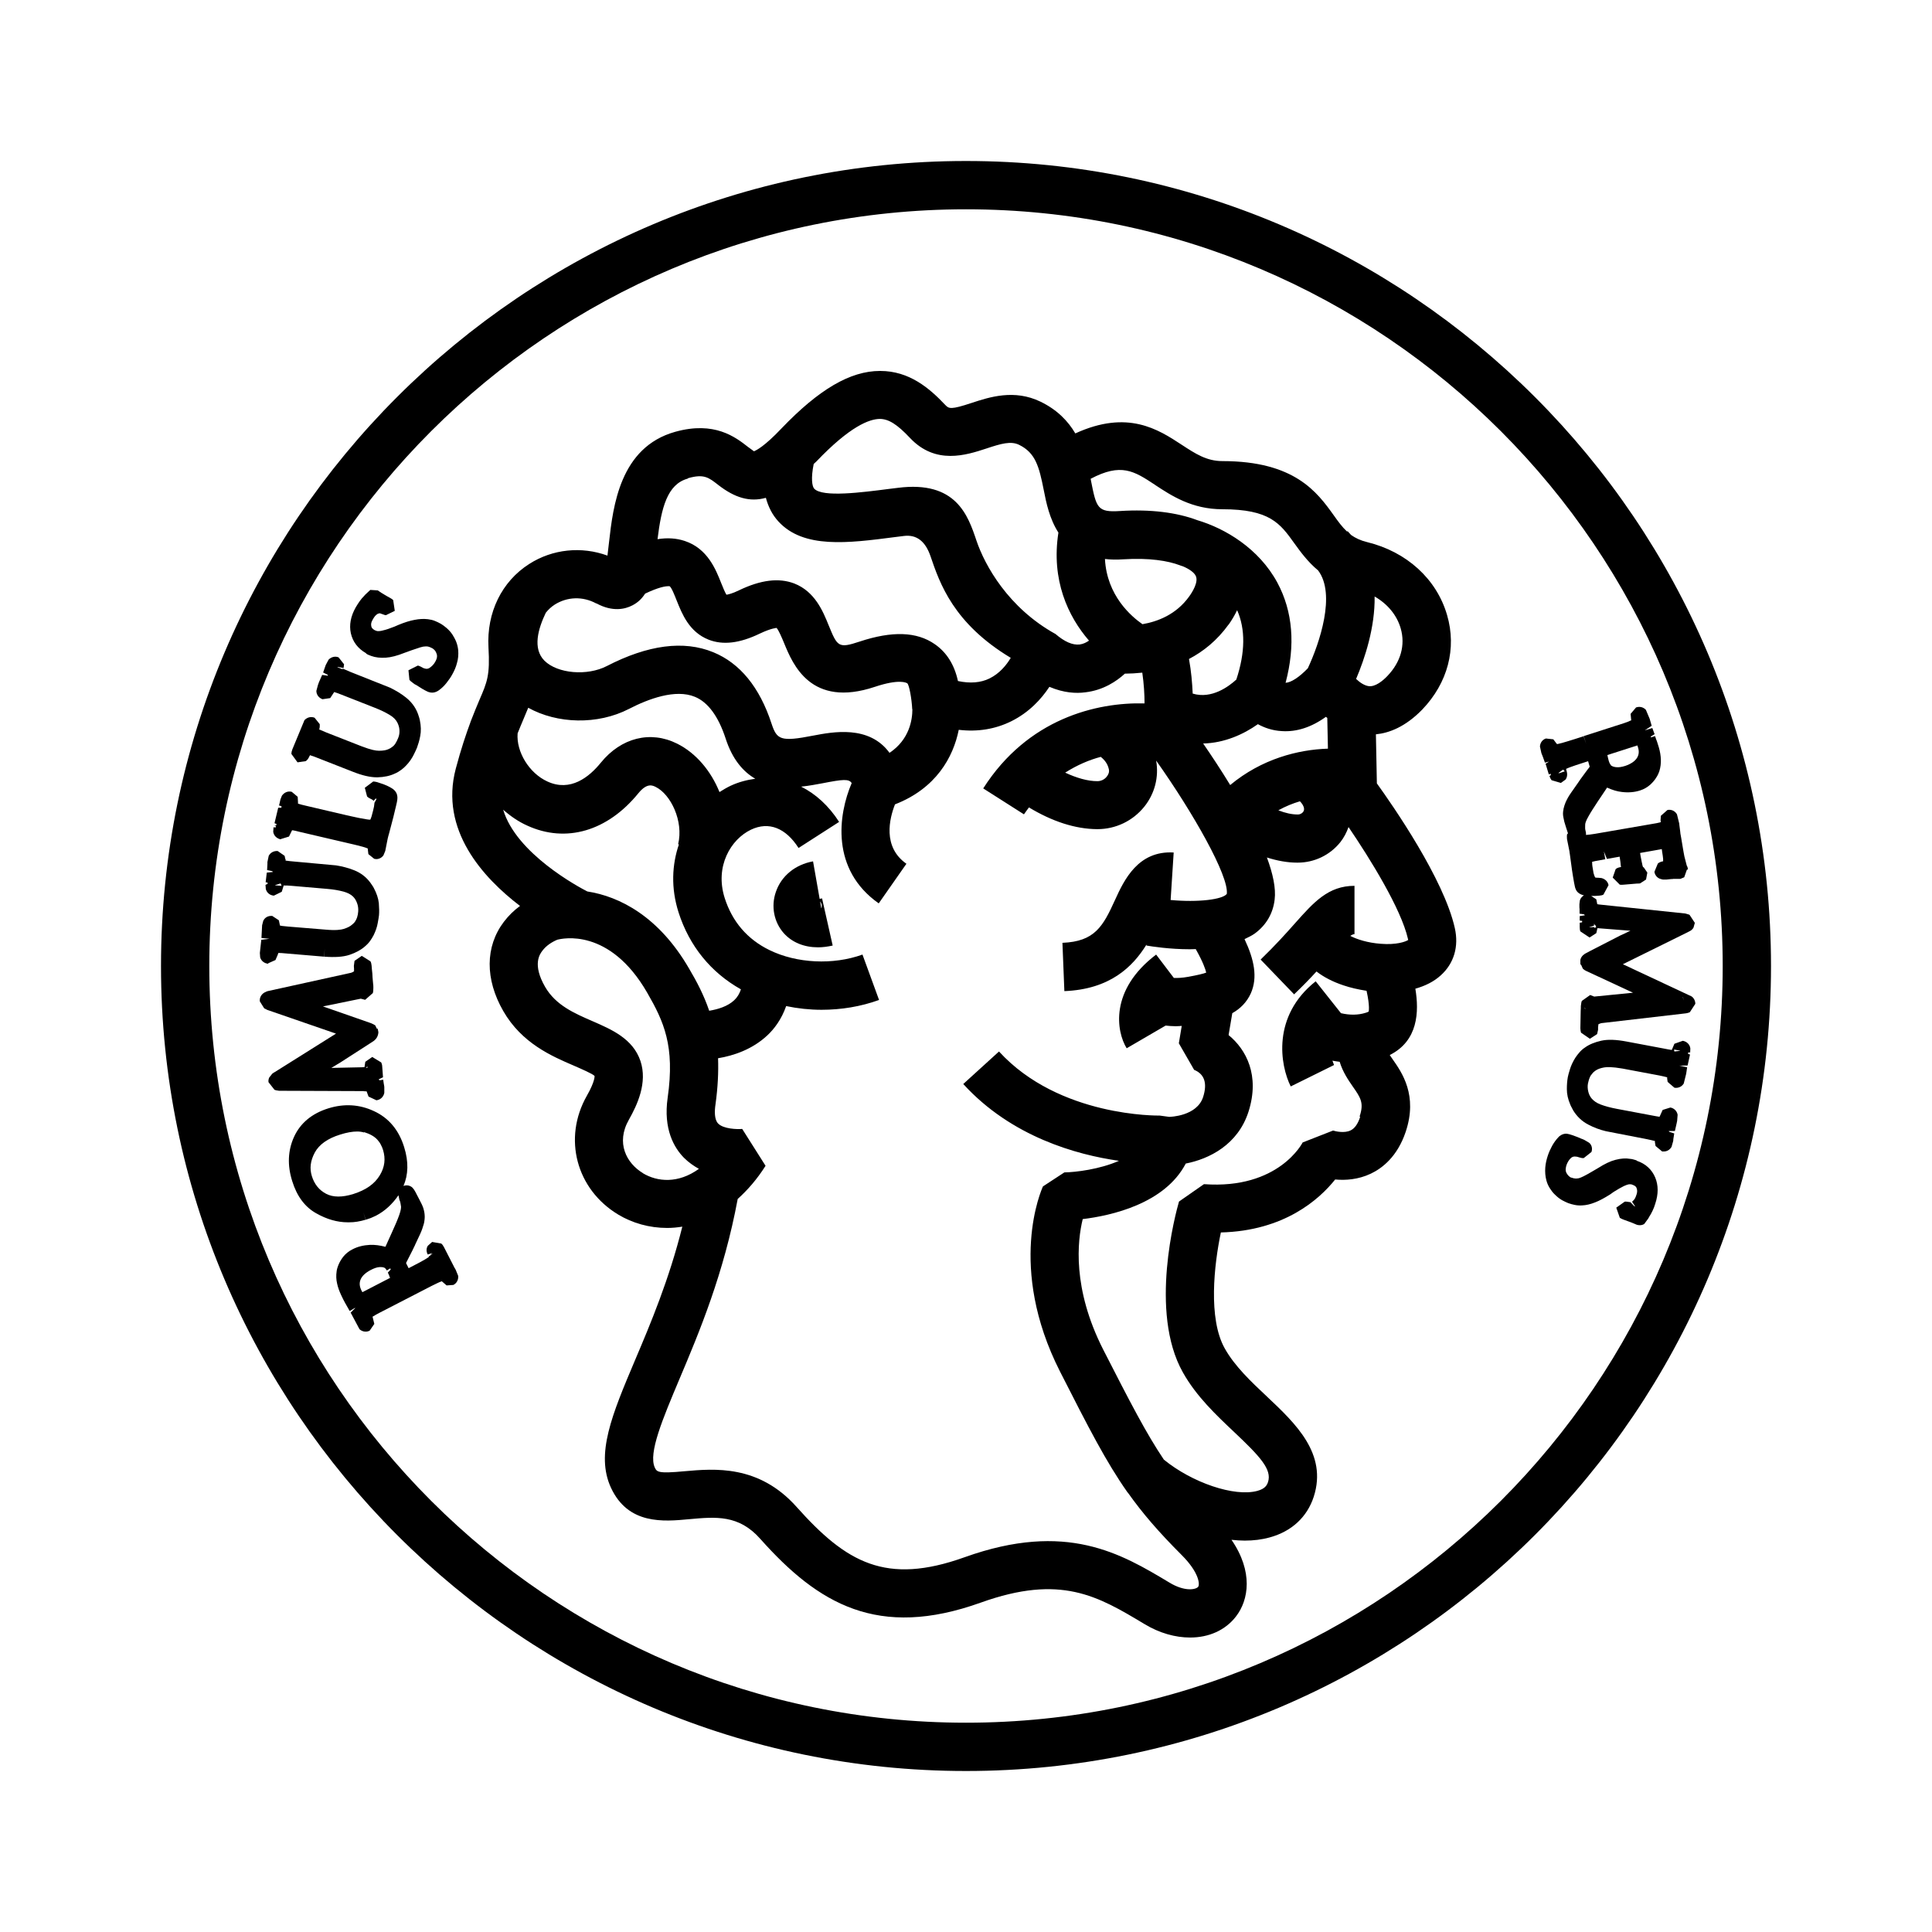 <?xml version="1.0" encoding="UTF-8"?>
<svg id="Graphics" xmlns="http://www.w3.org/2000/svg" viewBox="0 0 120 120">
  <defs>
    <style>
      .cls-1 {
        fill: #000;
        stroke-width: 0px;
      }
    </style>
  </defs>
  <g id="Romulus_Bold" data-name="Romulus Bold">
    <g>
      <path class="cls-1" d="M60,10c-27.57,0-50,22.43-50,50s22.43,50,50,50,50-22.43,50-50S87.57,10,60,10ZM60,107c-25.92,0-47-21.08-47-47S34.08,13,60,13s47,21.08,47,47-21.08,47-47,47Z"/>
      <path class="cls-1" d="M50.91,55.83l-.41-2.33c-1.1.2-1.97.9-2.31,1.9-.31.89-.12,1.87.49,2.56.52.58,1.27.88,2.13.88.29,0,.6-.04.91-.11l-.66-2.93c-.06.01-.1.02-.14.03ZM51.01,56.41l-.07-.42c.05.06.08.14.1.22.01.08,0,.15-.02.2Z"/>
      <path class="cls-1" d="M85.52,48.66l-.06-3.05c.82-.08,1.83-.46,2.88-1.54,1.58-1.65,2.15-3.79,1.54-5.87-.65-2.24-2.51-3.93-4.97-4.53-.41-.1-.72-.25-.99-.44-.08-.08-.14-.16-.22-.24l-.03.03c-.3-.28-.55-.62-.84-1.03-1.02-1.42-2.42-3.35-6.9-3.35-.98,0-1.67-.45-2.54-1.02-1.45-.95-3.35-2.19-6.6-.7-.45-.76-1.11-1.46-2.16-1.97-1.63-.79-3.17-.29-4.29.08-1.27.42-1.4.36-1.62.13-.99-1.05-2.24-2.12-4.05-2.12h-.01c-1.85,0-3.79,1.14-6.12,3.57-1.05,1.11-1.56,1.36-1.71,1.42-.09-.06-.25-.18-.37-.27-.78-.61-2.08-1.62-4.52-.94-3.44.96-3.86,4.64-4.11,6.84-.03.26-.07.57-.1.85-1.61-.59-3.41-.41-4.86.52-1.71,1.09-2.65,3.02-2.53,5.18.1,1.73-.08,2.15-.56,3.26-.16.38-.35.83-.56,1.38h0s0,0,0,.01c-.27.73-.58,1.64-.91,2.88-1.01,3.8,1.67,6.76,3.99,8.53-.37.27-.71.6-1,.98-1.17,1.54-1.18,3.57-.04,5.55,1.15,2,3.01,2.8,4.36,3.38.48.21,1.2.52,1.31.65,0,0,.04.32-.48,1.23-1.5,2.64-.66,5.81,1.95,7.38.88.53,1.93.83,3.04.83.31,0,.63-.03.94-.08-.82,3.28-1.97,6.02-2.94,8.3-1.43,3.38-2.46,5.83-1.49,7.92,1.07,2.3,3.26,2.1,4.85,1.95,1.66-.15,3.09-.29,4.43,1.23,3.59,4.03,7.3,6.24,13.69,3.95,4.97-1.78,7.26-.41,10.16,1.33.94.57,1.93.84,2.84.84,1.15,0,2.18-.44,2.85-1.31.79-1.02,1.08-2.78-.28-4.76.28.03.55.05.82.05.54,0,1.06-.06,1.56-.2,1.35-.37,2.32-1.26,2.73-2.53.86-2.67-1.14-4.55-2.9-6.21-.99-.93-2.01-1.89-2.63-3-1.04-1.85-.66-5.2-.24-7.2,3.94-.1,6.11-2.05,7.1-3.29.63.06,1.43.01,2.21-.36.7-.33,1.65-1.05,2.17-2.6.76-2.27-.23-3.68-.82-4.52-.07-.1-.12-.18-.17-.25,1.76-.88,1.83-2.68,1.59-4.12.6-.17,1.14-.43,1.58-.83.82-.74,1.13-1.79.87-2.94-.68-3.04-3.83-7.58-4.86-9.01ZM80.99,50.22c.02.07,0,.15-.06.22-.03.04-.14.15-.32.15h0c-.37,0-.78-.09-1.21-.26.45-.25.9-.43,1.34-.56.12.12.22.26.26.44ZM68.87,47.76c.05.21-.04.37-.13.48-.14.18-.36.28-.58.28h0c-.61,0-1.29-.2-2-.53.74-.47,1.49-.79,2.21-.98.25.2.43.44.5.76ZM69.77,34.74c1.62-.1,2.77.09,3.51.37h0c.06.02.12.05.18.06.43.18.7.39.8.58.21.38-.21,1.04-.4,1.3-.81,1.13-1.97,1.56-2.9,1.72-.69-.48-2.21-1.77-2.33-4.05.35.04.72.05,1.14.02ZM82.36,44.53s.06.04.08.06l.04,1.91c-1.85.06-4.11.63-6.07,2.26-.58-.95-1.17-1.84-1.68-2.58,1.32-.03,2.51-.57,3.4-1.2.4.22.9.4,1.49.43.92.06,1.84-.24,2.74-.89ZM76.31,38.8c.22-.31.39-.61.53-.9.52,1.17.51,2.62-.05,4.31-.45.41-1.52,1.23-2.71.87-.03-.66-.09-1.39-.23-2.15.88-.46,1.74-1.14,2.46-2.14ZM87,39.03c.3,1.04,0,2.09-.82,2.95-.3.32-.76.68-1.15.64-.27-.03-.56-.22-.8-.45.54-1.27,1.18-3.2,1.15-5.12.8.46,1.38,1.15,1.62,1.98ZM71.73,30.11c1.03.68,2.31,1.52,4.19,1.52,2.95,0,3.59.88,4.47,2.11.39.54.84,1.16,1.48,1.69,1.12,1.48.09,4.52-.64,6.08-.53.55-1.03.88-1.38.9.62-2.34.45-4.43-.51-6.22-1.15-2.13-3.25-3.37-4.97-3.88-1.27-.48-2.9-.69-4.8-.57-1.41.09-1.47-.18-1.81-1.9,0-.03-.01-.07-.02-.1,1.89-1,2.69-.49,3.98.36ZM54.64,26.02h0c.55,0,1.08.33,1.88,1.18,1.59,1.69,3.49,1.07,4.74.66.93-.31,1.53-.48,2.04-.23,1.02.5,1.24,1.35,1.53,2.81.15.78.36,1.79.91,2.64-.46,2.95.6,5.21,1.9,6.71-.16.11-.35.21-.58.24-.44.05-.94-.17-1.5-.65-2.93-1.62-4.39-4.26-4.91-5.8-.53-1.58-1.27-3.74-4.88-3.28l-.57.07c-1.64.21-4.12.54-4.63-.02-.13-.15-.21-.64-.03-1.53.06-.06.11-.1.17-.16,2.08-2.18,3.29-2.64,3.95-2.64ZM42.74,29.7c.99-.28,1.28-.04,1.87.42,1.03.8,1.96,1.08,2.96.8.15.56.4,1.06.78,1.47,1.56,1.7,4.31,1.35,7.23.97l.56-.07q1.18-.15,1.66,1.27c.57,1.67,1.42,4.16,4.98,6.3-.27.45-.69.97-1.32,1.28-.55.27-1.21.32-1.96.16-.22-1.01-.7-1.78-1.44-2.29-1.12-.78-2.65-.83-4.67-.16-1.32.44-1.38.31-1.92-1.01-.36-.89-.86-2.1-2.14-2.6-.95-.36-2.07-.23-3.44.43-.41.2-.65.25-.77.27-.1-.16-.23-.49-.32-.71-.34-.86-.85-2.16-2.27-2.63-.51-.17-1.07-.21-1.69-.11.24-1.94.6-3.41,1.87-3.76ZM37.05,37.48c1,.54,1.77.36,2.23.12.35-.18.6-.43.79-.73.84-.4,1.26-.46,1.43-.46.12,0,.09,0,.09,0,.13.09.32.59.44.89.33.82.77,1.95,1.98,2.43.89.35,1.93.23,3.19-.38.74-.35,1.03-.34,1.03-.35.13.12.34.63.47.94.54,1.32,1.66,4.05,5.64,2.72,1.53-.51,1.96-.25,2.01-.22.12.08.28.97.31,1.61h.01c0,.67-.19,1.89-1.42,2.71-1.27-1.74-3.53-1.3-4.74-1.07-2.04.4-2.26.25-2.59-.75-.74-2.26-1.96-3.75-3.62-4.43-1.83-.75-4.05-.46-6.61.86-1.22.63-3.06.47-3.87-.33-.76-.76-.39-2,.08-2.98.16-.2.34-.37.56-.51.78-.49,1.74-.52,2.57-.07ZM44.69,49.2c-.53-1.31-1.45-2.42-2.63-3.01-1.66-.83-3.48-.37-4.74,1.18-.73.9-1.89,1.83-3.32,1.17-1.14-.52-1.94-1.85-1.85-2.99.14-.34.26-.65.38-.92.1-.24.19-.46.28-.67,1.8,1,4.3,1.08,6.26.07,1.2-.62,2.88-1.25,4.09-.75.81.33,1.46,1.21,1.91,2.59.42,1.3,1.09,2.06,1.84,2.5-.51.07-1.03.2-1.54.44-.23.11-.45.24-.67.38ZM31.24,50.28c.45.4.95.75,1.51,1,2.4,1.1,4.98.35,6.9-2.01.54-.66.88-.49,1.08-.39.93.46,1.74,2.12,1.39,3.56h.05c-.43,1.26-.51,2.71-.02,4.24.67,2.08,2,3.72,3.87,4.77-.09.27-.22.49-.41.67-.41.39-1.02.57-1.56.66-.33-.97-.77-1.81-1.25-2.62-1.87-3.23-4.31-4.48-6.32-4.79-.51-.26-4.43-2.35-5.23-5.09ZM39.94,72.87c-1.03-.62-1.7-1.88-.88-3.32.52-.92,1.17-2.3.72-3.65-.47-1.39-1.8-1.96-2.97-2.47-1.13-.49-2.29-.99-2.95-2.13-.81-1.4-.33-2.04-.17-2.25.24-.32.59-.54.92-.68.3-.08,3.25-.77,5.59,3.29,1.03,1.79,1.73,3.3,1.27,6.52-.28,1.95.4,3.11,1.01,3.73.29.29.61.51.93.69-1.29.93-2.58.81-3.48.27ZM72.03,69.29c-.06,0-6.24.11-9.98-3.98l-2.22,2.02c2.99,3.28,7.05,4.4,9.67,4.77-1.19.53-2.7.71-3.39.72l-1.33.87c-.09.2-2.24,5,1.06,11.5,1.78,3.5,2.86,5.61,4.19,7.5h0s.02.03.03.03c.9,1.27,1.91,2.44,3.34,3.87,1.09,1.09,1.13,1.83,1.02,1.97-.15.18-.84.31-1.78-.26-3-1.8-6.4-3.84-12.72-1.58-4.9,1.76-7.36.33-10.44-3.12-2.35-2.64-5.12-2.38-6.95-2.22-1.68.16-1.73.04-1.86-.23-.41-.89.49-3.02,1.53-5.49,1.24-2.93,2.76-6.56,3.62-11.19.61-.55,1.2-1.22,1.73-2.06l-1.45-2.29c-.33.03-1.16,0-1.49-.33-.25-.25-.23-.79-.17-1.19.15-1.08.19-2.02.16-2.87.97-.16,2.13-.55,3.06-1.42.42-.39.88-.99,1.17-1.82.72.15,1.46.23,2.2.23,1.22,0,2.44-.2,3.57-.61l-1.03-2.82c-1.82.66-4.09.55-5.78-.28-1.37-.67-2.31-1.76-2.78-3.24-.62-1.96.38-3.64,1.64-4.24,1.1-.52,2.15-.11,2.95,1.14l2.52-1.62c-.65-1.01-1.46-1.74-2.36-2.19.49-.05.95-.14,1.33-.21,1.28-.25,1.64-.28,1.81-.01-.84,1.96-1.31,5.37,1.68,7.47l1.72-2.46c-1.5-1.05-1.05-2.82-.71-3.69,2.55-.99,3.62-2.93,3.96-4.63,1.17.14,2.27-.04,3.26-.53,1.11-.55,1.87-1.38,2.37-2.14.89.38,1.66.42,2.24.34,1.11-.13,1.94-.69,2.45-1.16.02,0,.04,0,.06,0,.28,0,.64-.02,1.02-.06.1.69.14,1.35.14,1.91-2.99-.08-7.26.95-10.02,5.28l2.53,1.61c.1-.15.21-.29.31-.43,1.44.87,2.87,1.34,4.23,1.35h.02c1.14,0,2.2-.51,2.91-1.39.66-.82.92-1.86.74-2.87,2.31,3.26,4.52,7.16,4.39,8.28-.25.35-1.79.54-3.49.38l.19-2.95c-2.21-.13-3.08,1.71-3.64,2.94-.75,1.65-1.26,2.59-3.27,2.67l.12,3c2.83-.11,4.25-1.51,5.1-2.89v.06c.36.06,1.44.23,2.7.23.12,0,.24-.01.36-.01.45.8.6,1.24.65,1.46-.18.07-.51.15-1.11.26-.39.07-.67.08-.9.07l-1.1-1.45c-2.91,2.21-2.47,4.78-1.83,5.82l2.42-1.41c.2.02.39.04.62.04.12,0,.25-.01.38-.02l-.18,1.08.95,1.65c.64.26.83.83.56,1.68-.38,1.2-2.05,1.24-2.11,1.24M84.48,69.38c-.14.43-.34.71-.59.83-.38.19-.94.06-1.09.01l-1.89.74s-1.47,2.93-6.13,2.59l-1.55,1.08c-.2.69-1.88,6.85.24,10.61.84,1.5,2.09,2.67,3.19,3.71,1.61,1.52,2.35,2.32,2.1,3.1-.07.21-.19.42-.66.55-1.43.39-4.06-.51-5.81-1.94-1.08-1.6-2.09-3.55-3.77-6.84-1.93-3.8-1.6-6.75-1.27-8.1,1.74-.21,5.09-.94,6.4-3.45,1.44-.28,3.24-1.16,3.9-3.23.71-2.24-.14-3.85-1.24-4.75l.23-1.36c.48-.27.89-.66,1.15-1.23.44-.99.21-2.1-.39-3.37.22-.11.45-.21.64-.35.71-.52,1.13-1.25,1.23-2.1.09-.71-.11-1.62-.48-2.62.63.2,1.26.32,1.88.32h.03c1.03,0,2-.46,2.65-1.27.23-.29.39-.61.51-.94,1.34,1.97,3.26,5.07,3.69,6.94,0,.03.01.06.02.07-.16.11-.74.32-1.71.24-.82-.06-1.49-.28-1.89-.49.1-.07.19-.11.26-.11v-3c-1.63,0-2.53,1.02-3.68,2.31-.54.61-1.22,1.37-2.15,2.27l2.08,2.16c.54-.52,1-.99,1.39-1.42.45.35,1.01.64,1.67.86.44.15.93.26,1.44.34.22.99.13,1.29.13,1.29h0s-.06.04-.2.08c-.45.14-.97.15-1.52.02l-1.57-1.98c-2.73,2.16-2.21,5.21-1.55,6.53l2.69-1.33c-.02-.05-.06-.15-.1-.27.15.03.3.05.45.07.19.63.54,1.14.81,1.53.49.7.71,1.02.43,1.86Z"/>
    </g>
    <g>
      <path class="cls-1" d="M28.23,78.74l-.65-1.27c-.05-.1-.1-.17-.17-.23l-.57-.1-.27.24c-.05.08-.14.29,0,.54l.28-.09-.14.13.2-.1-.28.18v.03s0,0,0,.01c-.13.09-.32.2-.56.33l-.69.36-.16-.32c.03-.06.07-.14.11-.22.09-.18.19-.37.29-.57l.11-.23c.03-.05.05-.1.06-.13l.31-.66c.1-.22.17-.43.22-.61.02-.06.03-.13.04-.2.01-.08.02-.15.02-.23h0s0-.03,0-.03c0-.17-.03-.34-.08-.51-.04-.13-.12-.31-.24-.53l-.26-.5c-.06-.11-.11-.19-.17-.25-.16-.16-.37-.19-.57-.12.3-.69.33-1.5.04-2.42-.33-1.06-.96-1.81-1.88-2.23-.9-.42-1.85-.47-2.82-.17-1.03.32-1.75.92-2.14,1.78-.38.84-.42,1.76-.11,2.74.29.94.79,1.61,1.49,2,.65.37,1.31.56,1.96.56.03,0,.05,0,.08,0,.17,0,.34-.01.51-.04.18-.03.35-.07.52-.12l-.15-.48h0l.16.48c.1-.03.21-.07.32-.11.1-.04.21-.09.31-.14.56-.29,1.02-.72,1.4-1.27l.06.29s.04.08.05.13c0,.03.03.11.05.29,0,.05,0,.2-.11.51-.11.31-.26.66-.44,1.05-.13.29-.27.6-.42.93-.35-.09-.66-.13-.95-.12-.41.02-.78.11-1.1.28-.24.12-.43.28-.58.47-.13.17-.22.33-.29.5-.03.07-.05.14-.07.2-.02.08-.04.14-.04.19-.04.26-.03.52.03.77.05.23.13.45.24.69l.14.29c.03.05.06.12.1.19l.3.53.32-.19h.03s-.29.29-.29.29l.55,1.03c.11.1.24.15.38.15.09,0,.17-.02.25-.06l.29-.42-.11-.45.04-.02c.09-.06.22-.13.39-.22l3.24-1.67c.25-.12.44-.22.58-.27.02,0,.04-.01.05-.02l.3.26.42-.03c.2-.1.32-.31.3-.56l-.15-.37c-.03-.07-.07-.13-.09-.15ZM24.25,79.36l-1.74.9s-.03-.06-.05-.09c-.13-.25-.15-.47-.07-.68.09-.23.31-.44.64-.61.21-.11.39-.17.55-.18.03,0,.05,0,.07,0,.13,0,.21.03.26.06.03.03.05.05.12.15l.21-.13.03.07-.18.19c.05.11.1.22.13.32ZM22.62,70.32c.36.11.64.27.82.47.09.1.17.21.22.32.06.11.1.21.13.31.17.55.11,1.07-.2,1.58-.32.53-.85.91-1.64,1.16h0c-.7.22-1.27.21-1.69-.01-.44-.23-.73-.59-.89-1.1-.15-.48-.09-.95.18-1.46.27-.5.8-.88,1.58-1.12.41-.13.76-.19,1.05-.19.16,0,.3.02.43.06Z"/>
      <path class="cls-1" d="M22.57,67.78c.07,0,.14,0,.21.01,0,.02,0,.03,0,.03,0,0,0,0,0-.01l.11.3.49.23c.25-.03.44-.21.49-.46v-.22s0-.14,0-.14c0-.06-.02-.13-.03-.19l-.04-.27-.23.04s-.03-.04-.05-.06l.27-.13-.05-.67c0-.09-.03-.17-.06-.25l-.56-.34-.43.3-.05.33h-.04c-.06,0-.11.01-.13.01l-1.89.04.58-.35s.13-.08.34-.22l1.43-.92c.14-.09.23-.15.29-.19.06-.05.24-.18.28-.49v-.07s0,0,0,0l-.02-.1h0s-.03-.11-.03-.11l-.04.02-.1-.21c-.07-.05-.15-.09-.27-.14l-2.98-1.04,2.35-.48.27.07.48-.42c.02-.08.03-.16.03-.33,0-.07,0-.17-.02-.3l-.03-.34c0-.16-.02-.31-.04-.5l-.02-.24c-.01-.1-.03-.19-.07-.26l-.54-.34-.45.31-.04.31s0,.09.01.17c0,.04,0,.1,0,.17-.06.04-.12.07-.18.09l-5.09,1.12c-.12.02-.21.06-.3.11-.2.12-.31.33-.28.55l.27.43c.05.03.11.06.2.1l4.26,1.47-3.79,2.38c-.06.03-.12.07-.17.11l-.19.24c-.04.1-.06.2-.04.29l.37.47c.05.02.12.04.28.06l5.27.02h.02ZM22.84,66.26v.04s-.1.03-.1.03v-.04s.06-.03.1-.03ZM22.9,61.23s0,0,.01.01h-.01s0-.01,0-.01ZM16.9,62.55l-.02-.1.02.1s0,0,0,0Z"/>
      <path class="cls-1" d="M16.66,59.83l.45-.2.13-.3.05-.14h.02c.09,0,.26.01.45.03l2.37.2.04-.5-.03.5c.65.05,1.16.02,1.56-.11.39-.13.72-.31.96-.52.12-.1.23-.21.33-.35.08-.11.15-.23.22-.36.12-.25.21-.5.25-.74.04-.22.07-.38.08-.49.02-.22.01-.48-.01-.75-.03-.3-.14-.62-.3-.92-.03-.06-.06-.12-.1-.17-.04-.06-.08-.12-.13-.19-.26-.35-.6-.61-1.01-.77-.36-.14-.73-.24-1.12-.3l-2.62-.24c-.16-.01-.29-.03-.46-.05h-.02s-.02,0-.03,0h0s0,0,0,0v-.1s-.02,0-.02,0l-.04-.2-.43-.3c-.24-.02-.46.1-.56.3l-.08.38c0,.07,0,.13,0,.12l-.02.38.32.07s.03.03.04.05l-.38.04-.07.6.12.02s0,.05,0,.08h0l-.13.06.02.26c.06.23.25.39.5.41l.49-.24.12-.39h.04c.11,0,.26,0,.45.02l2.21.19c.38.03.72.09,1.02.17.25.07.45.17.59.31.11.11.19.24.25.41.06.16.08.33.07.5-.01.14-.03.26-.07.38-.03.09-.07.18-.14.28-.02.03-.04.05-.06.07-.03.03-.06.06-.11.1-.12.11-.3.2-.53.27-.16.05-.49.1-1.13.04l-2.32-.19c-.19-.02-.34-.03-.39-.04l-.09-.02s-.01,0-.02,0l-.07-.33-.41-.27c-.25-.02-.46.09-.56.31l-.07.27-.04.79.5.05h0l-.51.06-.09.82.02.28c.07.22.26.37.5.39ZM16.73,53.42s0-.03,0-.04v.02s0,.02,0,.02ZM17.1,54.99s0-.01,0-.02l.33-.1s.04.1.06.15l-.39-.03Z"/>
      <path class="cls-1" d="M17.46,52.11l.49-.15.19-.39h.04c.11.02.26.05.44.1l3.55.83c.27.07.48.12.62.18.02,0,.03.01.05.02l.04.35.36.29s.09.02.13.02c.18,0,.35-.09.45-.24l.11-.27.15-.76c.03-.11.05-.22.09-.34l.26-.99c.05-.21.11-.46.18-.75.08-.32.08-.45.07-.54-.01-.13-.08-.36-.36-.52l-.07-.04h0s-.15-.08-.15-.08c-.06-.03-.13-.06-.23-.1l-.26-.09c-.11-.04-.19-.06-.22-.07-.09-.02-.16-.03-.21-.03l-.52.39.14.54c.08.08.17.12.31.19l.1.08.12-.14.06.02-.13.24c-.01.15-.04.32-.09.5-.07.3-.12.45-.17.55-.05,0-.12,0-.22-.02-.27-.04-.68-.12-1.24-.25l-2.56-.6c-.18-.04-.33-.08-.46-.12,0,0,0,0-.01,0v-.07s-.02-.36-.02-.36l-.37-.31c-.23-.06-.46.03-.61.24l-.09.23c-.01.05-.03.11-.05.22l-.04.16.15.04s0,.07,0,.1h-.2s-.23.96-.23.96l.13.05-.02.05s0,.03-.01.04h-.12s.11.04.11.04c0,.01,0,.03-.01.04h0s-.02.05-.02.05l-.12-.02-.02.28c.03.23.2.41.45.47Z"/>
      <path class="cls-1" d="M19,47.27c.08-.06.15-.14.21-.28l.05-.09.03.02c.11.03.25.08.42.15l2.22.87c.58.23,1.07.34,1.47.34h.05c.41-.01.78-.09,1.07-.23.15-.06.29-.15.41-.24.11-.08.21-.17.31-.28.19-.2.34-.42.45-.64.1-.2.17-.35.21-.45.08-.22.15-.45.2-.72.06-.3.05-.63-.02-.97-.01-.06-.03-.13-.05-.2-.02-.07-.04-.13-.07-.21-.15-.41-.41-.75-.75-1.02-.3-.24-.64-.44-.99-.61l-2.44-.97c-.17-.07-.31-.13-.44-.19,0,0,0,0-.01,0-.06-.03-.08-.05-.08-.05h0s.04.06.05.08l-.32-.13-.03-.03.39.07.03-.23-.34-.43c-.21-.09-.45-.03-.62.14l-.18.34c-.02.06-.04.12-.07.2l-.09.26.28.14s.02.04.02.06l-.36-.05-.15.34c-.03.06-.06.13-.11.28l-.1.37c0,.23.14.43.38.52l.48-.07.25-.38.04.02c.11.03.25.08.42.15l2.06.81c.36.14.67.29.93.45.22.13.38.29.47.47.07.14.12.29.13.46s-.01.34-.08.5c-.05.13-.11.24-.17.34-.05.08-.12.16-.21.22l-.1.07s-.07.04-.12.06c-.15.07-.34.1-.59.1-.2,0-.49-.05-1.09-.28l-2.17-.85c-.17-.07-.31-.13-.42-.18h-.01s-.02-.02-.03-.02v-.02s.02,0,.02,0l.02-.15h0v-.15s-.32-.4-.32-.4c-.22-.09-.46-.03-.63.15l-.75,1.81c-.04.1-.06.19-.06.29l.38.52.48-.07ZM18.96,44.89l-.02.07h0s.01-.04.02-.07Z"/>
      <polygon class="cls-1" points="21.35 41.53 21.35 41.53 21.35 41.53 21.35 41.53"/>
      <path class="cls-1" d="M22.73,40.59l.12.07c.07.03.14.06.2.08.27.1.58.13.91.11.32-.02.71-.12,1.16-.3l.44-.16c.2-.07.38-.13.54-.18.12-.04.24-.06.32-.06.07-.01.14,0,.21.02.06.02.14.05.25.11l.02.02c.11.07.18.18.23.34.01.05.06.19-.1.47-.09.16-.21.28-.36.38-.07.04-.16.08-.33.02-.04-.01-.07-.03-.09-.04l-.11-.06s-.14-.07-.19-.07l-.58.29.06.6c.05.06.11.11.26.22.05.04.11.08.15.09l.24.15c.09.06.19.12.3.18.12.06.21.11.27.12.06.02.12.03.19.03.11,0,.22-.03.33-.09l.08-.05c.18-.13.34-.28.48-.46h0c.13-.17.26-.34.36-.53.13-.23.23-.46.29-.7.08-.26.1-.53.08-.8-.02-.19-.06-.37-.13-.54-.06-.15-.14-.29-.22-.42-.11-.17-.24-.31-.38-.43-.13-.11-.24-.19-.34-.25-.12-.07-.25-.13-.37-.18-.14-.06-.29-.09-.44-.11-.25-.03-.53-.02-.83.04-.28.05-.61.15-1.02.32l-.23.1c-.28.11-.51.19-.69.23-.17.05-.27.05-.33.05-.04,0-.08-.01-.11-.02-.03-.01-.07-.03-.1-.04-.16-.09-.2-.18-.21-.25-.03-.13,0-.25.08-.39.1-.18.17-.26.21-.29.08-.08.13-.1.24-.12.05.02.1.04.2.07.07.03.14.05.18.05l.55-.27-.1-.67c-.05-.05-.13-.1-.22-.15-.12-.06-.21-.12-.3-.17-.08-.05-.14-.09-.2-.12l-.24-.16-.46-.03-.32.3s-.05.06-.07.08c-.09.09-.18.19-.27.32-.08.11-.16.24-.25.39-.31.55-.41,1.09-.3,1.6.12.53.43.95.96,1.25Z"/>
      <path class="cls-1" d="M96.41,47.17s-.01.02-.02.02l-.39.25.2.66.11-.04s0,.03.01.04c0,.02,0,.03.01.04l-.09.06c.03.1.07.18.13.26l.58.17.29-.21c.1-.14.13-.33.06-.55l-.03-.12s.01,0,.02,0c.14-.07.35-.14.61-.23l.74-.24.1.34c-.04.06-.09.13-.15.2-.12.16-.25.34-.44.6l-.08.12s-.07.1-.09.13l-.42.6c-.14.2-.24.39-.32.57-.03.07-.05.13-.07.19-.02.07-.04.15-.06.22v.03c-.04.17-.04.34,0,.51.02.14.07.33.15.57l.13.4-.06.07c-.01.08-.01.17,0,.29l.15.75c0,.05.02.12.03.21l.13.96c.03.22.08.49.13.79.04.22.07.35.12.44.06.13.21.28.49.34-.11.07-.21.18-.25.31l-.03.24v.11c0,.07,0,.14.01.19v.29s.28.04.28.04c.02.02.03.04.05.06l-.32.05v.28s.15.02.15.02c0,.01,0,.03,0,.04,0,.02,0,.03-.01.05l-.14.02v.27c0,.11.01.2.04.27l.57.38.42-.27.07-.31,2.05.16c-.09.04-.18.08-.27.13-.19.09-.3.14-.37.17l-1.85.95c-.14.07-.25.13-.3.16-.07.04-.27.16-.32.4v.12s0,.06,0,.06h0v.11s.04,0,.04,0l.11.25c.06.06.14.12.26.17l2.86,1.33-2.41.24-.25-.1-.52.37c-.03.07-.04.16-.06.32,0,.08,0,.18-.01.3l-.02,1.08c0,.1.02.19.04.27l.55.38.45-.29.06-.27v-.17s.02-.1.02-.17c.06-.03.13-.06.18-.07l5.17-.6c.13-.01.24-.04.33-.08l.34-.52c0-.19-.09-.36-.23-.46l-4.27-2,4.03-1.99.17-.09c.08-.05.15-.12.19-.2l.08-.29-.33-.5s-.1-.04-.26-.08l-5.26-.55c-.07,0-.14-.02-.21-.03l-.06-.3-.32-.21h.07c.11,0,.2,0,.3-.01.12,0,.2-.02.2-.02h0c.07,0,.14-.03.19-.05l.32-.59c-.04-.2-.18-.37-.43-.44l-.2-.02c-.17,0-.21-.02-.2-.02-.02-.03-.03-.06-.04-.08-.02-.05-.03-.09-.05-.15-.01-.05-.03-.11-.03-.15l-.03-.18c-.04-.21-.04-.34-.04-.41.04-.01.11-.03.21-.05l.61-.11-.09-.49.19.47.79-.14.02.14c.02.11.03.21.04.3,0,.08.01.13.03.19l-.04.02c-.13.02-.25.07-.3.13l-.18.52.44.44c.08.01.16.01.24,0l.83-.07c.08,0,.14,0,.19-.01l.37-.24.08-.43-.22-.32-.05-.03s-.03-.08-.04-.13c0-.03-.02-.09-.04-.19-.02-.11-.04-.23-.07-.36l-.03-.19,1.35-.24s0,.06.01.1l.05.33c0,.07.02.11.02.17,0,.07,0,.12,0,.16h-.03c-.13.03-.24.08-.3.14l-.21.51c.03.22.19.4.4.45l.12.03h.05s0,0,0,0c.03,0,.09,0,.19,0l.18-.02s.08-.01.12-.01c.06,0,.11,0,.09-.01h.13s.12,0,.12,0c.07,0,.13,0,.21,0l.24-.1.17-.48h.06c0-.1-.04-.2-.07-.24l-.15-.58c-.03-.17-.07-.36-.1-.56l-.1-.6c-.04-.21-.06-.32-.06-.39l-.05-.39s-.01-.07-.01-.1l-.14-.57c-.12-.21-.35-.32-.59-.27l-.41.36-.02.29.02.1-.05.02c-.11.03-.25.06-.51.1l-3.53.61c-.24.04-.42.06-.56.07v-.12s-.02-.1-.02-.1c-.01-.04-.02-.09-.03-.14,0-.03-.01-.11,0-.29,0-.05.03-.2.19-.48.16-.29.37-.61.6-.96l.57-.85c.33.15.63.24.91.27.4.05.79.02,1.13-.09.26-.08.47-.21.65-.37.16-.15.28-.29.38-.46.04-.06.07-.12.1-.18.03-.07.06-.14.07-.17.08-.25.11-.51.1-.76-.01-.23-.05-.47-.12-.72l-.1-.32c-.02-.06-.04-.13-.07-.19l-.07-.21-.25.08s-.02-.04-.02-.05l.24-.15-.14-.38-.46.14s0,0,.01-.01l.41-.27-.09-.31s-.02-.07-.03-.11l-.24-.57c-.15-.16-.37-.23-.61-.15l-.34.4.04.41h-.03c-.11.06-.25.11-.43.17l-2.49.8.15.48h0s-.16-.47-.16-.47c-.36.12-.69.22-.98.31-.26.08-.47.14-.62.17-.02,0-.04,0-.06,0l-.22-.29-.46-.05c-.22.07-.36.27-.37.5l.09.41c.02.06.05.13.08.2l.14.39.45-.12ZM96.81,48.03s0-.02,0-.03c0,0,0,0,0,0l.28-.2s.07.07.1.11l-.37.12ZM99.83,46.9l1.87-.6s.02.06.03.09c.09.27.07.48-.05.68-.13.21-.38.38-.73.5-.22.07-.41.1-.57.08-.13-.01-.24-.05-.32-.11-.02-.03-.04-.06-.09-.15l-.05-.14c-.03-.12-.06-.23-.08-.34ZM99.02,57.63v-.05s-.3.02-.3.02c0,0,0,0,0-.01l.29-.1v-.12s.04.06.06.1h.03s.04.12.04.12c-.04.02-.08.04-.12.04ZM98.46,62.66s-.05-.05-.07-.08l.08.06v.02ZM104.54,61.92l.02.23h0s-.03-.22-.03-.22c0,0,0,0,0,0ZM99.84,52.79h0s0,0,0,0Z"/>
      <path class="cls-1" d="M104.51,64.65l-.51.18-.16.38h-.04c-.11-.02-.26-.04-.44-.08l-2.34-.44h0c-.64-.12-1.15-.14-1.56-.05-.4.09-.75.23-1.01.42-.14.09-.26.2-.36.32-.09.1-.17.21-.25.33-.15.24-.26.48-.33.71-.07.22-.11.38-.13.48-.04.22-.06.47-.06.75,0,.31.07.63.21.95.02.06.05.12.09.19.03.06.07.13.1.19.23.37.54.67.93.87.34.18.71.32,1.09.41l2.57.5c.18.04.33.07.48.11h0s0,0,0,0v.08s0,0,0,0h0s.04.23.04.23l.41.34s.07,0,.1,0c.19,0,.36-.09.48-.28l.1-.35c.01-.06.02-.11.01-.11,0,0,0,0,0,0l.06-.38-.31-.1s-.02-.03-.03-.05h.38s.08-.35.08-.35c.02-.07.03-.14.06-.28l.03-.38c-.04-.23-.22-.41-.45-.45l-.48.15-.19.42h-.04c-.11-.02-.26-.04-.45-.08l-2.18-.41c-.37-.07-.71-.16-1-.27-.24-.09-.42-.22-.55-.37-.1-.12-.17-.26-.21-.43-.04-.17-.05-.33-.02-.5.03-.13.06-.26.11-.37.03-.09.09-.17.16-.25l.07-.08s.07-.06.11-.09c.14-.1.32-.17.56-.21.16-.03.49-.04,1.13.07l2.29.43c.19.04.33.07.48.11,0,0,0,0,.01,0h0s0,.08,0,.08l.03.21.42.36c.23.04.46-.06.58-.26l.14-.56s.02-.07.03-.17l.04-.28-.48-.1h0s.51-.01.51-.01l.15-.68-.12-.04s0-.03,0-.04h0s.01-.05.01-.05h.12s.01-.25.01-.25c-.03-.24-.21-.42-.45-.47ZM103.77,71.05v-.02s0,.04,0,.05v-.04ZM104.52,67.02s0,.04,0,.06h0v-.06ZM104.35,65.26s0,0,0,.01l-.35.04s-.02-.08-.02-.12l.38.07Z"/>
      <path class="cls-1" d="M101.64,72.07l-.17-.05c-.07-.02-.15-.04-.21-.04-.28-.05-.58-.03-.92.06-.32.08-.67.25-1.08.51l-.41.24c-.19.11-.35.2-.49.27-.12.06-.22.1-.29.12-.08.02-.15.02-.21.02-.07,0-.15-.02-.27-.06h-.02c-.12-.07-.21-.16-.28-.3-.02-.04-.09-.17.01-.48.06-.17.15-.32.28-.44.06-.05.15-.11.32-.08.04,0,.07.01.2.05.1.03.18.05.27.04l.48-.38c.08-.23,0-.47-.16-.58l-.29-.17c-.06-.03-.13-.06-.17-.07l-.26-.11c-.1-.04-.21-.08-.33-.12-.13-.04-.22-.07-.31-.08-.17-.02-.33.04-.47.15l-.07.07c-.15.16-.28.34-.39.54-.1.19-.19.38-.26.59-.08.24-.14.49-.16.75-.02.27,0,.54.07.8.05.19.13.36.23.51.09.14.18.26.3.37.14.14.29.26.45.35.15.08.28.14.38.18.13.05.27.08.4.11.15.03.3.04.45.03.26-.01.52-.07.82-.19.26-.1.56-.26.94-.5l.21-.15c.26-.16.46-.28.63-.36.13-.06.24-.1.31-.11.04,0,.08,0,.12,0,.02,0,.05,0,.11.03.18.06.23.14.25.2.05.12.05.25,0,.4-.06.19-.12.29-.15.32-.07.09-.12.12-.13.13l.19.29s-.01,0-.02,0c-.01,0-.03-.01-.04-.02l-.23-.24c-.05,0-.11-.02-.21-.03-.08-.01-.14-.01-.15,0l-.52.37.22.63c.07.05.15.08.25.12.12.04.23.08.33.12.09.03.16.06.21.08l.26.11c.06.02.13.03.19.03.11,0,.21-.03.28-.08l.25-.34.06-.11c.07-.11.14-.23.2-.36.06-.12.12-.27.17-.44.2-.6.2-1.15,0-1.63-.21-.5-.6-.86-1.14-1.04Z"/>
    </g>
  </g>
</svg>